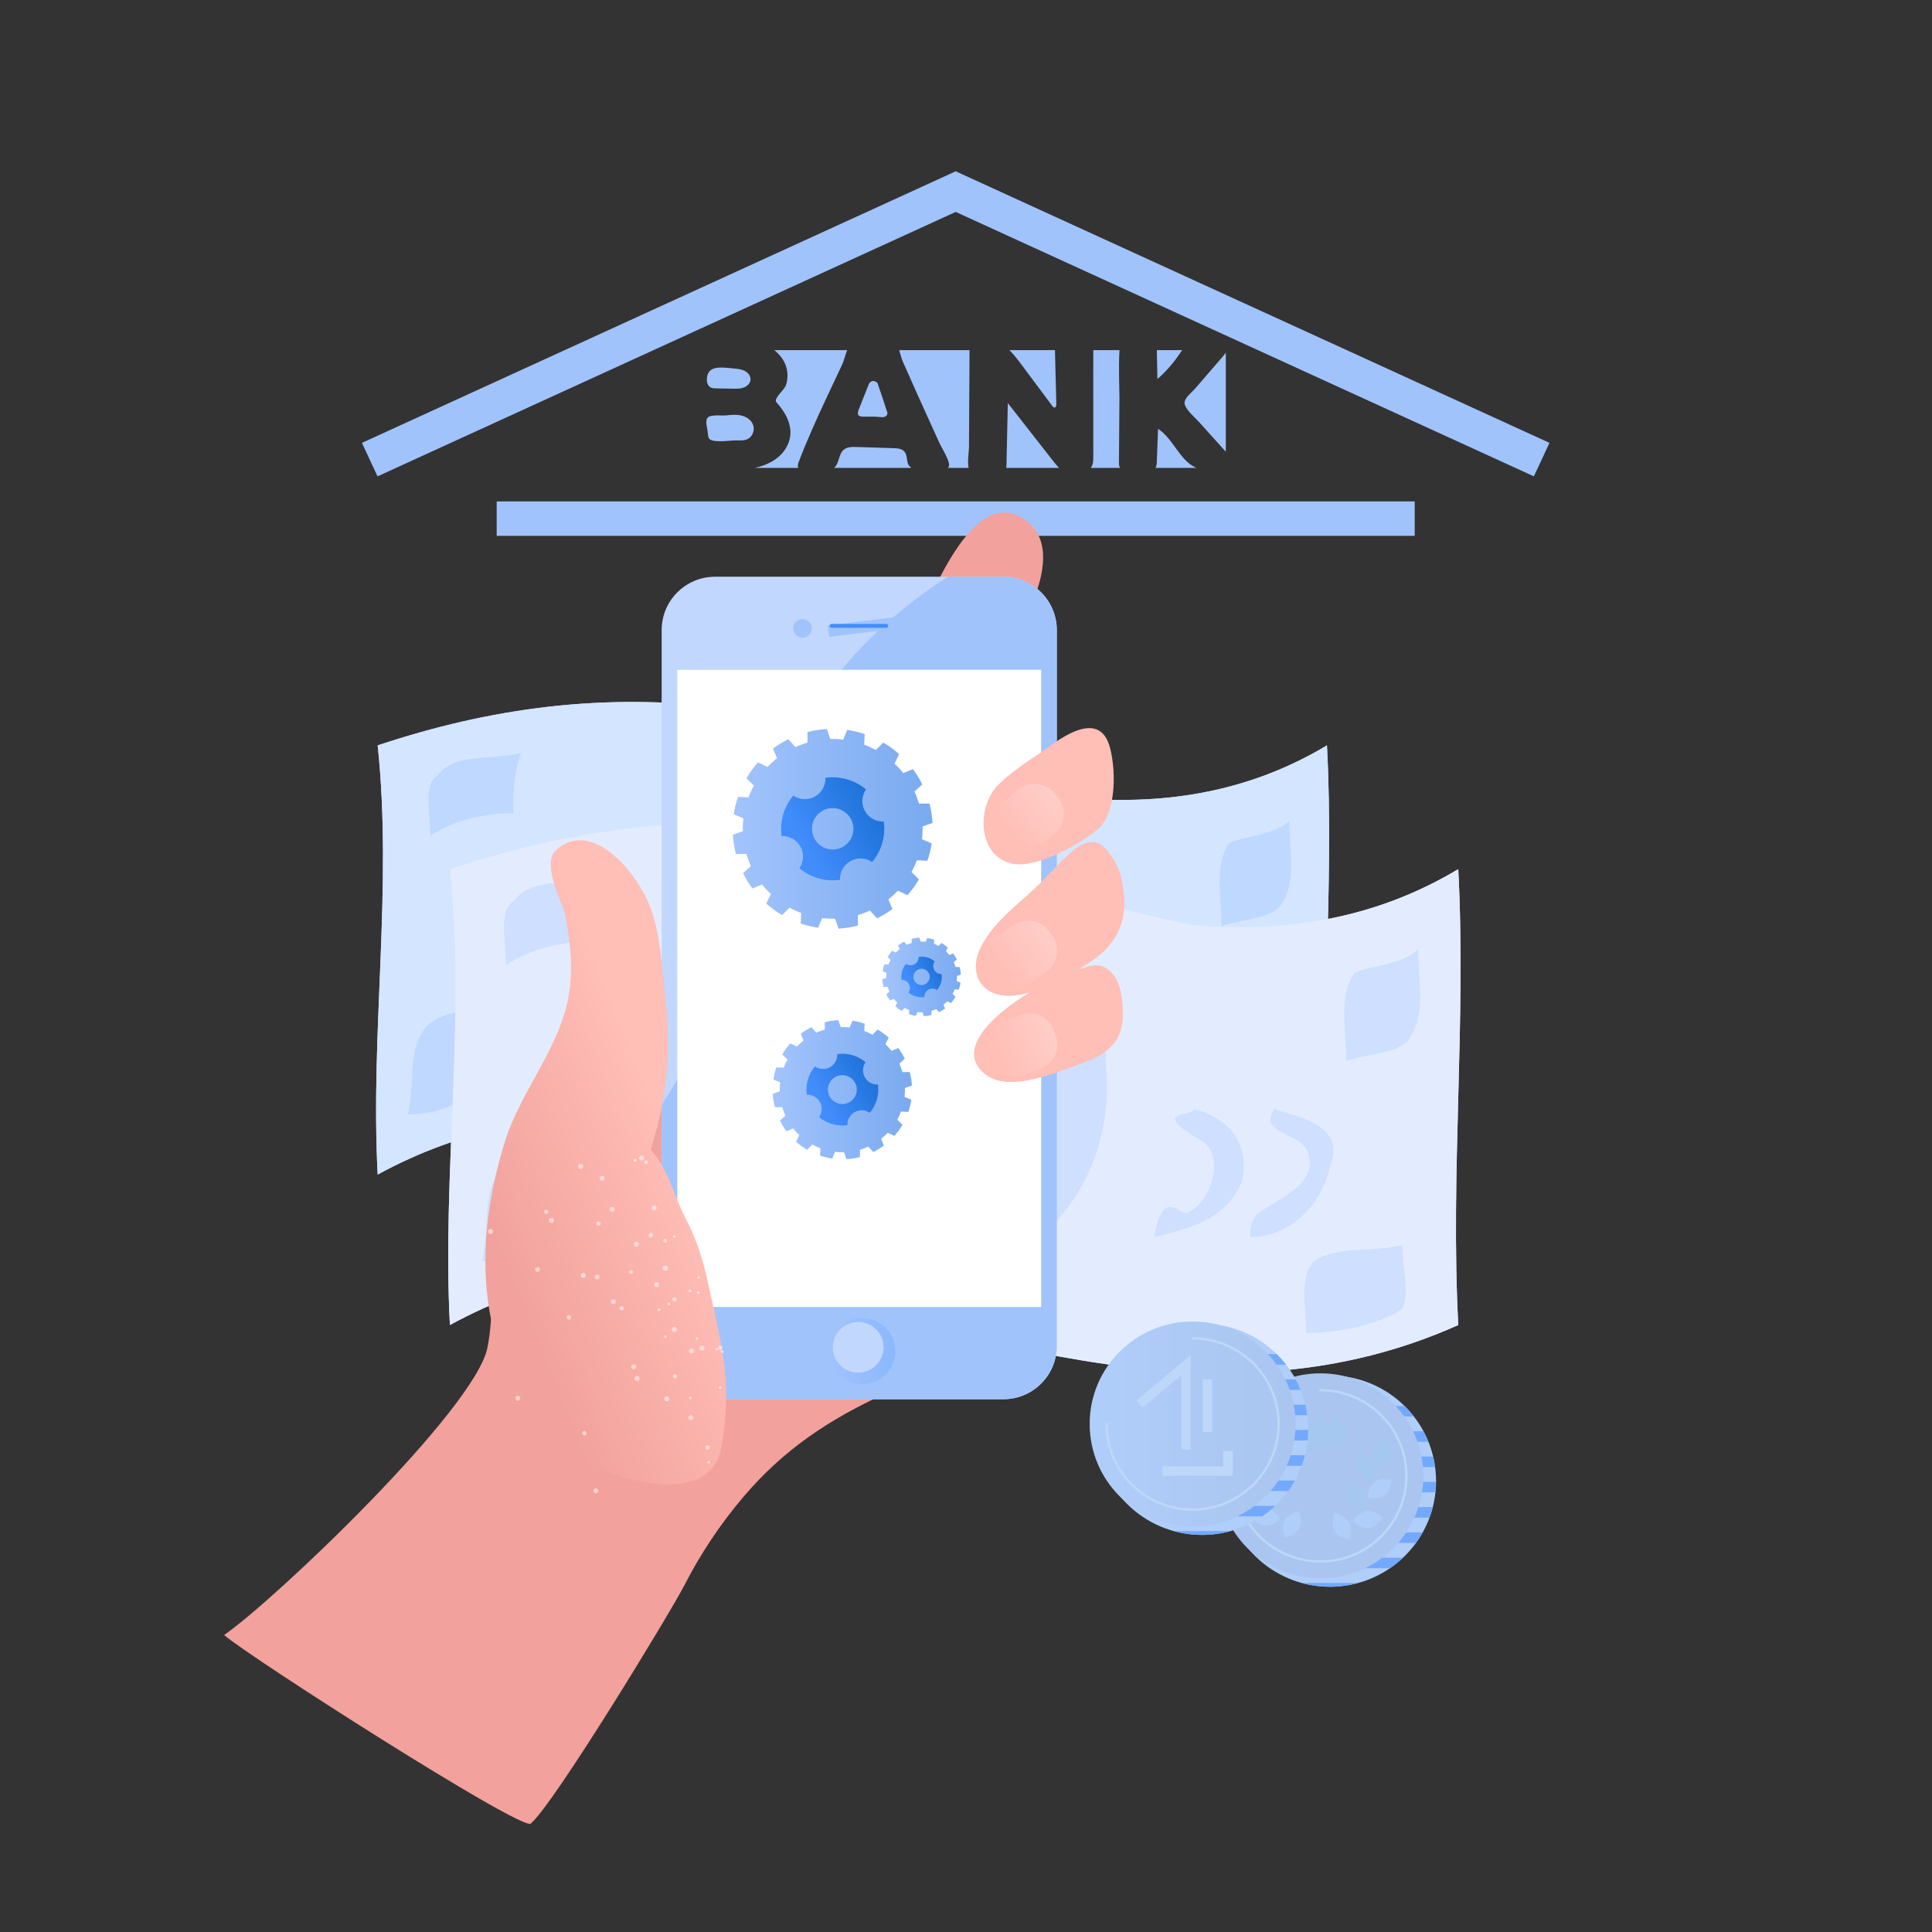 <?xml version="1.0" encoding="UTF-8"?><svg version="1.1" xmlns="http://www.w3.org/2000/svg" xmlns:xlink="http://www.w3.org/1999/xlink" viewBox="0 0 1500 1500" width="1500" height="1500" x="0px" y="0px">
              
              <rect x="0" y="0" width="1500" height="1500" fill="#333333" stroke="none"/>
              
              <!-- ITEM 0 -->
<g transform="translate(292.0 545.0) scale(5.736 5.743) rotate(0.0 64.5 35.0)">
<g transform="translate(-0.0 -0.0)">

<path fill="#bfd8ff" d="M128.706,63.892c-29.573,13.233-60.166,2.036-90.76-6.108c-13.257-3.054-26.514,0-37.732,6.108  c-1.02-19.341,2.04-38.682,0-58.023c15.297-5.09,30.593-7.126,46.909-5.09s31.613,9.161,47.929,12.215  c12.237,1.018,23.455-1.018,33.652-7.126C129.725,25.211,127.686,44.552,128.706,63.892L128.706,63.892z"/>
<path fill="#d4e5ff" d="M128.706,63.892c-29.573,13.233-60.166,2.036-90.76-6.108c-13.257-3.054-26.514,0-37.732,6.108  c-1.02-19.341,2.04-38.682,0-58.023c15.297-5.09,30.593-7.126,46.909-5.09s31.613,9.161,47.929,12.215  c12.237,1.018,23.455-1.018,33.652-7.126C129.725,25.211,127.686,44.552,128.706,63.892L128.706,63.892z M72.618,14.013  c-12.237-5.09-24.474,5.09-27.534,17.305c-2.04,9.161,0,18.323,8.158,24.431c4.079,2.036,8.158,3.054,12.237,2.036  c12.237-3.054,19.376-14.251,18.356-26.466C83.836,24.193,80.776,16.049,72.618,14.013L72.618,14.013z M101.172,45.569  c1.02-5.09-2.04-8.144-6.119-9.161c0,1.018-6.119,0,1.02,4.072c3.059,2.036,1.02,8.144-2.04,9.161c-1.02,0-3.059-3.054-4.079,3.054  C94.033,51.677,99.132,50.659,101.172,45.569L101.172,45.569z M112.389,43.534c2.04-5.09-4.079-6.108-7.138-7.126  c-2.04,3.054,3.059,3.054,4.079,5.09c2.04,4.072-3.059,6.108-6.119,8.144c-1.02,1.018-1.02,2.036-1.02,3.054  C107.29,52.695,111.37,48.623,112.389,43.534L112.389,43.534z M27.748,27.247c1.02-4.072-2.04-9.161-7.138-7.126v2.036  c1.02,1.018,3.059,1.018,4.079,2.036c2.04,4.072-3.059,7.126-6.119,9.161c-1.02,1.018-1.02,2.036-1.02,3.054  C21.63,35.39,26.729,32.336,27.748,27.247L27.748,27.247z M38.966,27.247c3.059-4.072-3.059-9.161-6.119-7.126  c-2.04,1.018,2.04,2.036,3.059,4.072c1.02,3.054-1.02,6.108-3.059,7.126s-3.059,0-4.079,4.072  C32.847,34.372,37.946,33.354,38.966,27.247L38.966,27.247z M123.607,16.049c-2.04,2.036-6.119,2.036-8.158,3.054  c-2.04,3.054-1.02,7.126-1.02,11.197c3.059-1.018,7.138-1.018,8.158-3.054C124.627,24.193,123.607,20.121,123.607,16.049  L123.607,16.049z M121.567,53.713c-4.079,1.018-8.158,0-11.217,2.036c-2.04,2.036-1.02,6.108-1.02,9.161  c4.079,0,9.178-1.018,12.237-3.054C122.587,59.821,121.567,56.767,121.567,53.713L121.567,53.713z M19.59,6.888  c-4.079,1.018-9.178,0-11.217,3.054c-2.04,1.018-1.02,5.09-1.02,8.144c3.059-2.036,7.138-3.054,11.217-3.054  C18.57,11.977,18.57,9.942,19.59,6.888L19.59,6.888z M14.491,41.498c-3.059,0-7.138,1.018-8.158,3.054  c-2.04,3.054-1.02,7.126-2.04,11.197c3.059,0,7.138-1.018,8.158-3.054C14.491,49.641,13.472,45.569,14.491,41.498L14.491,41.498z   M75.678,40.48c2.04-3.054,2.04-7.126,1.02-10.179c-2.04-4.072-5.099-7.126-10.198-8.144s-9.178,2.036-12.237,5.09  c-5.099,7.126-2.04,19.341,8.158,20.359C67.519,47.605,73.638,46.587,75.678,40.48L75.678,40.48z M73.638,39.462  c-4.079,6.108-11.217,7.126-16.316,3.054c-2.04-2.036-3.059-6.108-2.04-9.161c1.02-5.09,4.079-9.161,10.198-8.144  C72.618,26.229,74.658,33.354,73.638,39.462L73.638,39.462z"/>

</g>
</g>

<!-- ITEM 1 -->
<g transform="translate(281.0 133.0) scale(5.779 5.727) rotate(0.0 79.772 24.709)">
<g transform="translate(-0.0 -0.0)">

<path fill="#A1C3FC" d="M46.341,28.339c0-0.015-0.001-0.031-0.001-0.046c-0.021-2.154,2.123-1.69,3.771-1.546  c0.482,0.042,0.976,0.111,1.394,0.354c0.418,0.243,0.744,0.701,0.697,1.182c-0.047,0.481-0.453,0.865-0.906,1.034  c-0.453,0.168-0.949,0.162-1.432,0.154c-0.766-0.013-1.531-0.026-2.297-0.038c-0.226-0.004-0.459-0.009-0.664-0.104  C46.541,29.16,46.35,28.739,46.341,28.339z M51.025,33.122c-0.672-0.173-1.38-0.113-2.07-0.034c-0.604,0.07-2.131-0.169-2.531,0.341  c-0.324,0.414-0.033,1.379,0.021,1.851c0.086,0.747,0.051,1.131,0.816,1.252c0.896,0.142,1.803,0.009,2.7-0.042  c0.708-0.04,1.473,0.131,2.067-0.322c0.043-0.033,0.086-0.069,0.127-0.109c0.431-0.417,0.595-1.089,0.403-1.657  C52.336,33.744,51.697,33.295,51.025,33.122z M64.739,37.734c-0.348,0.289-0.508,0.742-0.64,1.175  c-0.132,0.433-0.263,0.888-0.578,1.214c-0.029,0.03-0.072,0.058-0.119,0.086h10.417c-0.161-0.113-0.299-0.256-0.397-0.443  c-0.281-0.537-0.132-1.251-0.506-1.728c-0.341-0.435-0.969-0.489-1.522-0.506c-1.651-0.053-3.302-0.106-4.953-0.159  C65.848,37.354,65.196,37.354,64.739,37.734z M67.315,33.263h1.55l1.156,0.074l0.32-0.098l0.197-0.197l0.074-0.246l-0.099-0.32  l-0.541-1.673l-0.123-0.369l-0.492-1.451l-0.123-0.32l-0.246-0.172l-0.32-0.074l-0.271,0.074l-0.246,0.246l-0.664,1.673  l-0.148,0.369l-0.64,1.648l-0.074,0.369l0.074,0.295l0.271,0.123L67.315,33.263z M52.783,40.209h5.893  c-0.053-0.047-0.094-0.099-0.119-0.155l0.025-0.32l0.049-0.197C59.77,36.5,61.1,33.541,62.464,30.6  c0.684-1.474,1.377-2.942,2.061-4.416c0.232-0.5,0.402-1.262,0.665-1.942h-9.784c0.548,0.446,1.013,0.981,1.334,1.614  c0.486,0.957,0.571,2.134,0.22,3.149c-0.217,0.626-1.543,1.672-1.33,2.241c0.994,1.103,1.795,2.396,1.923,3.768  c0.079,0.849-0.099,1.727-0.649,2.61C56.016,39.051,54.457,39.838,52.783,40.209z M93.679,40.209  c-0.261-0.235-0.488-0.514-0.704-0.794c-2.067-2.665-4.134-5.331-6.201-7.996c-0.059,2.788-0.119,5.576-0.178,8.365  c-0.003,0.141-0.012,0.289-0.047,0.425H93.679z M86.985,24.242c0.617,0.612,1.145,1.32,1.664,2.022c1.368,1.85,2.736,3.7,4.104,5.55  c0.078,0.106,0.181,0.223,0.312,0.208c0.185-0.021,0.23-0.268,0.225-0.454c-0.059-2.349-0.118-4.698-0.177-7.046  c-0.002-0.091,0-0.186,0.001-0.28H86.985z M78.708,40.209h2.802c-0.189-0.718,0.043-2.328,0.045-2.739  c0.008-1.454,0.016-2.908,0.025-4.363c0.016-2.908,0.033-5.817,0.049-8.725c0-0.046,0.005-0.092,0.006-0.139h-9.463  c0.177,0.542,0.305,1.12,0.507,1.579c0.654,1.484,1.308,2.968,1.962,4.451c0.969,2.198,1.981,4.376,2.951,6.573  c0.245,0.555,1.218,2.088,1.289,2.884c0.009,0.101,0.003,0.191-0.021,0.265C78.832,40.079,78.774,40.146,78.708,40.209z   M112.122,40.209c-2.247-0.947-3.083-3.925-5.165-5.3c-0.056,1.523-0.112,3.046-0.168,4.569c-0.009,0.256-0.038,0.532-0.185,0.731  H112.122z M113.804,27.275c-0.638,0.746-1.277,1.492-1.915,2.238c-0.435,0.508-1.54,1.312-1.349,2.058  c0.213,0.836,1.376,1.804,1.937,2.432c1.194,1.337,2.389,2.674,3.583,4.012V24.584c-0.153,0.209-0.275,0.378-0.34,0.453  C115.081,25.783,114.443,26.529,113.804,27.275z M101.863,40.209c-0.147-0.19-0.161-0.458-0.16-0.704  c0.023-2.95,0.045-5.901,0.068-8.851c0.005-0.684-0.144-4.292,0.009-6.412h-3.525c0,0.83,0.001,1.66,0.001,2.49  c0.001,3.993,0.002,7.986,0.004,11.979c0,0.523-0.016,1.092-0.345,1.497H101.863z M109.66,25.021  c0.177-0.257,0.357-0.521,0.543-0.779h-3.408c0.026,1.306,0.053,2.612,0.079,3.919C107.927,27.234,108.865,26.177,109.66,25.021z"/>
<rect x="18.105" y="44.753" fill="#A1C3FC" width="123.333" height="4.667"/>
<g>
	<polygon fill="#A1C3FC" points="157.449,41.355 79.772,5.506 2.095,41.355 0,36.816 79.772,0 159.544,36.816  "/>
</g>

</g>
</g>

<!-- ITEM 2 -->
<g transform="translate(348.0 639.0) scale(6.093 6.1) rotate(0.0 64.5 35.0)">
<g transform="translate(-0.0 -0.0)">

<path fill="#cedfff" d="M128.706,63.892c-29.573,13.233-60.166,2.036-90.76-6.108c-13.257-3.054-26.514,0-37.732,6.108  c-1.02-19.341,2.04-38.682,0-58.023c15.297-5.09,30.593-7.126,46.909-5.09s31.613,9.161,47.929,12.215  c12.237,1.018,23.455-1.018,33.652-7.126C129.725,25.211,127.686,44.552,128.706,63.892L128.706,63.892z"/>
<path fill="#e3ecff" d="M128.706,63.892c-29.573,13.233-60.166,2.036-90.76-6.108c-13.257-3.054-26.514,0-37.732,6.108  c-1.02-19.341,2.04-38.682,0-58.023c15.297-5.09,30.593-7.126,46.909-5.09s31.613,9.161,47.929,12.215  c12.237,1.018,23.455-1.018,33.652-7.126C129.725,25.211,127.686,44.552,128.706,63.892L128.706,63.892z M72.618,14.013  c-12.237-5.09-24.474,5.09-27.534,17.305c-2.04,9.161,0,18.323,8.158,24.431c4.079,2.036,8.158,3.054,12.237,2.036  c12.237-3.054,19.376-14.251,18.356-26.466C83.836,24.193,80.776,16.049,72.618,14.013L72.618,14.013z M101.172,45.569  c1.02-5.09-2.04-8.144-6.119-9.161c0,1.018-6.119,0,1.02,4.072c3.059,2.036,1.02,8.144-2.04,9.161c-1.02,0-3.059-3.054-4.079,3.054  C94.033,51.677,99.132,50.659,101.172,45.569L101.172,45.569z M112.389,43.534c2.04-5.09-4.079-6.108-7.138-7.126  c-2.04,3.054,3.059,3.054,4.079,5.09c2.04,4.072-3.059,6.108-6.119,8.144c-1.02,1.018-1.02,2.036-1.02,3.054  C107.29,52.695,111.37,48.623,112.389,43.534L112.389,43.534z M27.748,27.247c1.02-4.072-2.04-9.161-7.138-7.126v2.036  c1.02,1.018,3.059,1.018,4.079,2.036c2.04,4.072-3.059,7.126-6.119,9.161c-1.02,1.018-1.02,2.036-1.02,3.054  C21.63,35.39,26.729,32.336,27.748,27.247L27.748,27.247z M38.966,27.247c3.059-4.072-3.059-9.161-6.119-7.126  c-2.04,1.018,2.04,2.036,3.059,4.072c1.02,3.054-1.02,6.108-3.059,7.126s-3.059,0-4.079,4.072  C32.847,34.372,37.946,33.354,38.966,27.247L38.966,27.247z M123.607,16.049c-2.04,2.036-6.119,2.036-8.158,3.054  c-2.04,3.054-1.02,7.126-1.02,11.197c3.059-1.018,7.138-1.018,8.158-3.054C124.627,24.193,123.607,20.121,123.607,16.049  L123.607,16.049z M121.567,53.713c-4.079,1.018-8.158,0-11.217,2.036c-2.04,2.036-1.02,6.108-1.02,9.161  c4.079,0,9.178-1.018,12.237-3.054C122.587,59.821,121.567,56.767,121.567,53.713L121.567,53.713z M19.59,6.888  c-4.079,1.018-9.178,0-11.217,3.054c-2.04,1.018-1.02,5.09-1.02,8.144c3.059-2.036,7.138-3.054,11.217-3.054  C18.57,11.977,18.57,9.942,19.59,6.888L19.59,6.888z M14.491,41.498c-3.059,0-7.138,1.018-8.158,3.054  c-2.04,3.054-1.02,7.126-2.04,11.197c3.059,0,7.138-1.018,8.158-3.054C14.491,49.641,13.472,45.569,14.491,41.498L14.491,41.498z   M75.678,40.48c2.04-3.054,2.04-7.126,1.02-10.179c-2.04-4.072-5.099-7.126-10.198-8.144s-9.178,2.036-12.237,5.09  c-5.099,7.126-2.04,19.341,8.158,20.359C67.519,47.605,73.638,46.587,75.678,40.48L75.678,40.48z M73.638,39.462  c-4.079,6.108-11.217,7.126-16.316,3.054c-2.04-2.036-3.059-6.108-2.04-9.161c1.02-5.09,4.079-9.161,10.198-8.144  C72.618,26.229,74.658,33.354,73.638,39.462L73.638,39.462z"/>

</g>
</g>

<!-- ITEM 3 -->
<g transform="translate(174.0 398.0) scale(3.607 3.6) rotate(0.0 96.886 141.39)">
<g transform="translate(-0.0 -0.0)">

<path fill="#F2A19C" d="M93.333,117.728c5.407-3.241,6.847-13.045,9.917-18.073c3.268-5.351,6.218-11.462,10.4-16.244  c9.871-11.288,24.161,6.996,31.683,12.91c11.378,8.947,5.014,16.92,16,26.406c4.48,3.868,11.932,15.579,12,22  c0.07,6.564-8.489,22.544-12.667,27.333c-9.096,10.427-5.685,12.077-18.333,17.916c-12.167,5.617-21.93,12.091-30.642,22.394  c-4.907,5.803-9.147,12.171-12.603,18.941C96.2,236.971,70.988,278.547,66,282.728c-1.957,1.641-60.676-35.991-66-40.667  c10.578-7.268,53.991-48.588,56.684-61.983c1.448-7.204,0.32-14.41,3.649-21.276c3.696-7.622,8.497-15.045,13-22.24  c5.051-8.07,13.528-14.553,21.466-19.713C94.311,117.142,93.822,117.435,93.333,117.728z"/>
<path fill="#F2A19C" d="M86.667,138.395c-0.171,0.274-0.407,0.466-0.708,0.574c-0.344-7.969,6.553-18.097,9.642-25.323  c3.282-7.677,6.647-15.231,10.407-22.666c3.546-7.011,8.801-13.312,13.316-19.585c10.033-13.938,21.155-28.434,28.593-43.926  c3.404-7.09,13.112-35.207,25.1-25.425c5.063,4.131,3.246,11.688,1.232,16.684c-2.203,5.466-3.91,11.304-6.99,16.316  c-6.75,10.983-14.414,21.408-19.009,33.676c-2.153,5.748-2.681,11.917-5.492,17.341c-3.31,6.387-6.218,12.723-8.685,19.407  c-2.99,8.101-6.336,16.057-9.332,24.177c-1.947,5.276-4.146,15.002-8.742,18.341c-5.375,3.905-11.842,1.688-17.332,0.158  c-4.518-1.259-12.935-5.611-13.234-10.824C85.752,137.545,86.385,138.125,86.667,138.395z"/>
<g>
	<path fill="#C1D7FD" d="M167.727,191.21h-62.038c-6.356,0-11.509-5.153-11.509-11.509V25.335c0-6.356,5.153-11.509,11.509-11.509   h62.038c6.356,0,11.509,5.153,11.509,11.509v154.366C179.236,186.057,174.084,191.21,167.727,191.21z"/>
	<circle fill="#A1C3FC" cx="124.488" cy="24.964" r="2.014"/>
	<path fill="#A1C3FC" d="M167.727,13.825h-11.909c-0.611,0.38-1.211,0.77-1.799,1.164c-15.603,10.446-29.023,25.236-34.245,43.273   c-2.105,7.27-2.834,14.861-4.434,22.259c-3.664,16.939-11.827,32.574-21.16,47.185v51.995c0,6.356,5.153,11.509,11.509,11.509   h62.038c6.356,0,11.509-5.153,11.509-11.509V25.335C179.236,18.978,174.084,13.825,167.727,13.825z"/>
	<linearGradient id="SVGID_1_-i3" gradientUnits="userSpaceOnUse" x1="130.182" y1="180.85" x2="144.477" y2="180.85">
		<stop offset="0" style="stop-color:#A1C3FC"/>
		<stop offset="1" style="stop-color:#8AB8FD"/>
	</linearGradient>
	<circle fill="url(#SVGID_1_-i3)" cx="137.329" cy="180.849" r="7.148"/>
	
		<rect x="130.055" y="23.468" transform="matrix(0.992 -0.124 0.124 0.992 -2.003 17.183)" fill="#A1C3FC" width="14.438" height="2.483"/>
	<rect x="97.549" y="33.906" fill="#FFFFFF" width="78.319" height="137.4"/>
	<circle fill="#C1D7FD" cx="136.487" cy="180.007" r="5.463"/>
	<g>
		<path fill="#428DFC" d="M142.533,24.845h-11.773c-0.233,0-0.421-0.189-0.421-0.421c0-0.233,0.188-0.421,0.421-0.421h11.773    c0.233,0,0.421,0.189,0.421,0.421C142.954,24.656,142.766,24.845,142.533,24.845z"/>
	</g>
	<path fill="none" d="M138.154,79.528"/>
</g>
<linearGradient id="SVGID_2_-i3" gradientUnits="userSpaceOnUse" x1="96.375" y1="136.344" x2="55.607" y2="152.952">
	<stop offset="0" style="stop-color:#FFBEB6"/>
	<stop offset="1" style="stop-color:#F2A19C"/>
</linearGradient>
<path fill="url(#SVGID_2_-i3)" d="M71.083,73.145c-2.5,3.25,1.902,11.58,2.176,12.899c1.135,5.456,1.873,11.365,1.091,17.017  c-1.663,12.022-10.357,21.184-13.934,32.674c-7.482,24.036-6.329,50.938,15.166,67.409c7.02,5.379,28.573,11.777,31.343-1.083  c1.1-5.109,1.404-11.578,0.907-16.667c-0.627-6.43-2.453-13.541-3.76-19.667c-0.944-4.424-2.494-9.277-4.648-13.351  c-2.718-5.138-3.83-10.927-7.591-14.983c4.25-13.75,4.244-22.946,2.907-34.99c-0.694-6.25-0.986-13.17-3.741-19.008  c-2.387-5.06-7.611-11.809-13.333-12.651C73.583,70.145,71.083,73.145,71.083,73.145z"/>
<path fill="#FFBEB6" d="M175.958,51.611c-4.761,3.142-8.864,6.169-10.365,8.34c-3.662,5.298-2.774,14.319,4.073,15.764  c5.029,1.061,14.166-3.966,18.292-7.332c3.875-3.162,4.181-11.964,2.75-17.597C188.333,41.438,178.458,49.961,175.958,51.611z"/>
<path fill="#FFBEB6" d="M189.667,72.395c-2.208-2.375-5.02-1.467-8.083,1.5c-2.336,2.262-3.629,3.701-5.924,6.009  c-4.362,4.387-9.712,7.894-12.66,13.565c-3.254,6.26,0.392,11.64,7.668,10.61c5.629-0.797,10.971-4.009,15.649-7.101  c4.014-2.652,6.784-6.013,7.351-10.917c0.321-2.782-0.119-5.677-0.833-8.291C192.444,76.346,191.011,73.841,189.667,72.395z"/>
<path fill="#FFBEB6" d="M184.966,98.235c-6.693,1.241-31.246,14.892-21.135,22.891c4.371,3.458,12.261,0.704,16.979-0.964  c7.831-2.768,13.371-4.375,12.58-13.938c-0.268-3.242-0.879-6.92-4.548-8.48C188.387,97.55,186.597,97.553,184.966,98.235z"/>
<linearGradient id="SVGID_3_-i3" gradientUnits="userSpaceOnUse" x1="185.766" y1="122.745" x2="166.099" y2="122.745" gradientTransform="matrix(0.63 -0.5 0.622 0.783 -12.467 56.531)">
	<stop offset="0" style="stop-color:#FFD0CA"/>
	<stop offset="1" style="stop-color:#FFBEB6"/>
</linearGradient>
<path fill="url(#SVGID_3_-i3)" d="M178.681,69.319l-4.349,3.455c-2.383,1.893-5.881,1.492-7.774-0.891l-0.789-0.993  c-1.893-2.383-1.492-5.881,0.891-7.774l4.349-3.455c2.383-1.893,5.881-1.492,7.774,0.891l0.789,0.993  C181.464,63.928,181.063,67.426,178.681,69.319z"/>
<linearGradient id="SVGID_4_-i3" gradientUnits="userSpaceOnUse" x1="164.491" y1="141.581" x2="144.825" y2="141.581" gradientTransform="matrix(0.662 -0.456 0.568 0.823 -9.531 48.135)">
	<stop offset="0" style="stop-color:#FFD0CA"/>
	<stop offset="1" style="stop-color:#FFBEB6"/>
</linearGradient>
<path fill="url(#SVGID_4_-i3)" d="M176.911,99.078l-4.574,3.152c-2.506,1.727-5.968,1.09-7.695-1.416l-0.719-1.044  c-1.727-2.506-1.09-5.968,1.416-7.695l4.574-3.152c2.506-1.727,5.968-1.09,7.695,1.416l0.72,1.044  C180.054,93.888,179.417,97.351,176.911,99.078z"/>
<linearGradient id="SVGID_5_-i3" gradientUnits="userSpaceOnUse" x1="159.095" y1="144.627" x2="139.429" y2="144.627" gradientTransform="matrix(0.755 -0.277 0.344 0.939 10.926 19.699)">
	<stop offset="0" style="stop-color:#FFD0CA"/>
	<stop offset="1" style="stop-color:#FFBEB6"/>
</linearGradient>
<path fill="url(#SVGID_5_-i3)" d="M175.713,119.937l-5.216,1.91c-2.857,1.046-6.051-0.435-7.098-3.293l-0.436-1.191  c-1.046-2.857,0.435-6.051,3.293-7.098l5.216-1.91c2.857-1.046,6.051,0.435,7.098,3.293l0.436,1.191  C180.052,115.697,178.571,118.891,175.713,119.937z"/>
<path id="texure_5_-i3" opacity="0.51" fill="#FFFFFF" enable-background="new    " d="M94.696,177.712  c-0.011,0.153,0.106,0.285,0.259,0.296c0.152,0.01,0.286-0.106,0.297-0.258c0.011-0.153-0.106-0.285-0.259-0.296l0,0  C94.839,177.445,94.708,177.559,94.696,177.712L94.696,177.712z M101.492,178.113c-0.005,0.158,0.112,0.293,0.268,0.313  c0.155,0.002,0.283-0.12,0.288-0.274c0.019-0.143-0.082-0.276-0.227-0.295c-0.01-0.002-0.02-0.002-0.033-0.002  C101.635,177.845,101.503,177.961,101.492,178.113L101.492,178.113L101.492,178.113z M104.153,204.584  c-0.12,0.102-0.133,0.283-0.03,0.401l0,0c0.091,0.112,0.255,0.129,0.365,0.038c0.01-0.006,0.019-0.015,0.027-0.026  c0.117-0.097,0.134-0.267,0.04-0.385C104.452,204.494,104.272,204.481,104.153,204.584L104.153,204.584L104.153,204.584z   M101.883,164.845c-0.066,0.134-0.012,0.298,0.122,0.366c0.135,0.066,0.298,0.012,0.366-0.123c0.069-0.134,0.012-0.298-0.122-0.366  c-0.124-0.071-0.283-0.027-0.354,0.098C101.89,164.829,101.886,164.836,101.883,164.845z M100.241,190.668  c-0.144,0.062-0.218,0.22-0.176,0.369c0.053,0.151,0.219,0.228,0.37,0.176c0.151-0.053,0.23-0.218,0.176-0.369  C100.549,190.7,100.389,190.625,100.241,190.668z M106.679,188.444c-0.144,0.054-0.214,0.216-0.16,0.36l0,0  c0.038,0.143,0.185,0.229,0.329,0.191c0.007-0.003,0.015-0.004,0.023-0.007c0.147-0.057,0.224-0.218,0.176-0.369  C106.987,188.477,106.828,188.401,106.679,188.444z M80.891,143.279c-0.147,0.25-0.064,0.575,0.188,0.723  c0.004,0.004,0.011,0.005,0.016,0.009c0.249,0.144,0.57,0.058,0.714-0.191c0.001-0.001,0-0.002,0.001-0.004  c0.147-0.25,0.064-0.575-0.188-0.723c-0.004-0.004-0.011-0.005-0.016-0.009c-0.249-0.144-0.57-0.058-0.714,0.191  C80.89,143.276,80.89,143.276,80.891,143.279L80.891,143.279z M92.09,149.673c-0.147,0.257-0.061,0.584,0.196,0.735  c0.258,0.15,0.585,0.061,0.736-0.197c0.001-0.004,0.004-0.004,0.005-0.009c0.144-0.249,0.058-0.569-0.19-0.712  c-0.001-0.001-0.002,0-0.004-0.001C92.573,149.343,92.247,149.425,92.09,149.673L92.09,149.673z M63.094,190.475  c-0.283,0.083-0.447,0.376-0.37,0.66c0.066,0.277,0.341,0.448,0.616,0.385c0.01-0.003,0.019-0.003,0.028-0.007  c0.283-0.083,0.447-0.376,0.37-0.661C63.663,190.571,63.376,190.402,63.094,190.475L63.094,190.475L63.094,190.475z M88.02,183.7  c-0.282,0.075-0.448,0.36-0.374,0.642c0.001,0.005,0.003,0.012,0.006,0.017c0.066,0.277,0.341,0.448,0.616,0.385  c0.01-0.003,0.019-0.003,0.028-0.007c0.284-0.089,0.452-0.379,0.388-0.669C88.597,183.787,88.304,183.622,88.02,183.7L88.02,183.7z   M100.471,180.309c-0.284,0.079-0.451,0.376-0.37,0.66c0.079,0.285,0.376,0.449,0.66,0.369c0.283-0.073,0.452-0.361,0.379-0.643l0,0  c-0.072-0.286-0.361-0.462-0.649-0.391C100.484,180.304,100.477,180.307,100.471,180.309L100.471,180.309z M66.942,163.182  c-0.029,0.291,0.185,0.549,0.477,0.577c0.292,0.029,0.55-0.185,0.578-0.477c0.028-0.286-0.178-0.54-0.463-0.574  C67.242,162.68,66.978,162.89,66.942,163.182L66.942,163.182z M79.754,164.812c-0.029,0.291,0.185,0.549,0.477,0.577  c0.292,0.028,0.55-0.185,0.578-0.477c0.028-0.286-0.178-0.54-0.463-0.574C80.054,164.309,79.791,164.519,79.754,164.812  L79.754,164.812z M92.552,166.45c-0.029,0.298,0.19,0.562,0.488,0.591c0.287,0.028,0.547-0.173,0.591-0.458  c0.046-0.296-0.158-0.571-0.455-0.618c-0.296-0.046-0.573,0.159-0.619,0.454C92.553,166.432,92.552,166.44,92.552,166.45z   M79.687,210.543c-0.229,0.185-0.27,0.519-0.086,0.753c0.173,0.23,0.502,0.272,0.731,0.099c0.001-0.001,0.003-0.002,0.004-0.003  c0.234-0.158,0.294-0.476,0.137-0.71c-0.008-0.011-0.015-0.021-0.024-0.034C80.261,210.421,79.93,210.377,79.687,210.543z   M100.134,194.772c-0.227,0.167-0.279,0.486-0.112,0.714c0.004,0.006,0.009,0.014,0.016,0.019c0.17,0.238,0.502,0.29,0.74,0.12  c0.008-0.005,0.015-0.01,0.022-0.015c0.233-0.184,0.273-0.519,0.091-0.752c-0.184-0.233-0.521-0.272-0.752-0.09  C100.137,194.769,100.135,194.771,100.134,194.772z M68.886,150.685c-0.057,0.255,0.102,0.508,0.355,0.569  c0.254,0.059,0.509-0.1,0.57-0.355c0.06-0.256-0.1-0.509-0.355-0.569l0,0C69.201,150.273,68.948,150.431,68.886,150.685  L68.886,150.685z M80.126,153.224c-0.057,0.255,0.102,0.508,0.355,0.569c0.253,0.067,0.514-0.084,0.581-0.337  c0.067-0.253-0.083-0.513-0.337-0.58c-0.009-0.003-0.02-0.004-0.029-0.007c-0.248-0.063-0.501,0.088-0.566,0.336  C80.129,153.21,80.129,153.218,80.126,153.224L80.126,153.224z M91.571,155.489c-0.105,0.055-0.18,0.157-0.202,0.276  c-0.057,0.255,0.102,0.508,0.355,0.569c0.262,0.061,0.522-0.097,0.587-0.359c0-0.002,0-0.002,0.001-0.005  c0.036-0.154-0.006-0.318-0.115-0.435l-0.009-0.017c-0.058-0.068-0.141-0.11-0.232-0.116  C91.819,155.362,91.673,155.396,91.571,155.489L91.571,155.489z M77.293,198.122c-0.221,0.152-0.285,0.446-0.148,0.675  c0.135,0.216,0.417,0.281,0.634,0.148c0.006-0.004,0.011-0.008,0.018-0.012c0.225-0.135,0.297-0.427,0.161-0.649  c-0.002-0.003-0.003-0.004-0.005-0.008C77.807,198.061,77.519,197.993,77.293,198.122z M96.805,185.847  c-0.225,0.135-0.297,0.427-0.163,0.652c0.002,0.003,0.004,0.005,0.005,0.008c0.123,0.214,0.399,0.286,0.612,0.163  c0.013-0.007,0.026-0.015,0.038-0.025c0.225-0.135,0.297-0.427,0.163-0.652c-0.002-0.003-0.004-0.005-0.005-0.008  C97.308,185.774,97.023,185.713,96.805,185.847L96.805,185.847z M106.538,179.71c-0.22,0.149-0.279,0.447-0.13,0.666  c0.143,0.214,0.431,0.275,0.651,0.138c0.215-0.145,0.284-0.431,0.157-0.658C107.065,179.636,106.768,179.572,106.538,179.71  L106.538,179.71z M74.125,173.091c-0.257,0.053-0.425,0.301-0.379,0.558c0.044,0.256,0.285,0.429,0.541,0.385  c0.258-0.049,0.436-0.289,0.405-0.549C74.641,173.224,74.39,173.046,74.125,173.091z M85.495,171.151  c-0.25,0.033-0.427,0.264-0.393,0.513c0.001,0.008,0.004,0.019,0.004,0.027c0.044,0.256,0.285,0.429,0.541,0.385  c0.258-0.049,0.436-0.289,0.405-0.549C86.001,171.273,85.752,171.105,85.495,171.151z M96.855,169.196  c-0.257,0.045-0.426,0.289-0.382,0.544c0.045,0.252,0.283,0.424,0.537,0.383c0.256-0.041,0.433-0.281,0.394-0.539  c-0.041-0.258-0.28-0.432-0.539-0.393C96.862,169.194,96.86,169.195,96.855,169.196z M103.688,201.328  c-0.151,0.216-0.104,0.514,0.109,0.672c0.222,0.146,0.521,0.089,0.67-0.134c0.14-0.212,0.094-0.495-0.105-0.649  c-0.205-0.156-0.501-0.118-0.658,0.085C103.698,201.314,103.692,201.322,103.688,201.328z M95.611,170.41  c-0.144,0.054-0.214,0.216-0.16,0.36c0.054,0.143,0.217,0.214,0.36,0.16c0.143-0.054,0.214-0.216,0.16-0.36l0,0  C95.917,170.425,95.755,170.355,95.611,170.41L95.611,170.41L95.611,170.41z M101.946,167.941c-0.143,0.065-0.208,0.231-0.15,0.378  c0.054,0.143,0.217,0.214,0.36,0.16l0,0c0.139-0.047,0.214-0.2,0.166-0.34c-0.003-0.007-0.004-0.012-0.008-0.02  c-0.051-0.148-0.213-0.227-0.362-0.179C101.95,167.94,101.948,167.94,101.946,167.941z M96.592,156.112  c0.007,0.151,0.124,0.273,0.275,0.287c0.15,0.008,0.28-0.11,0.288-0.262c0.001-0.005,0-0.01,0-0.016  c0.01-0.148-0.101-0.275-0.249-0.286c-0.01,0-0.018-0.001-0.026,0C96.724,155.835,96.595,155.958,96.592,156.112L96.592,156.112z   M105.894,180.212c-0.113,0.105-0.118,0.28-0.013,0.391c0.106,0.113,0.28,0.118,0.394,0.012c0.113-0.091,0.13-0.255,0.039-0.365  c-0.006-0.009-0.016-0.019-0.026-0.027c-0.1-0.112-0.275-0.119-0.386-0.019C105.898,180.207,105.897,180.21,105.894,180.212  L105.894,180.212z M88.143,139.631c-0.04,0.164,0.061,0.331,0.226,0.371c0.002,0,0.005,0.002,0.009,0.003  c0.167,0.046,0.339-0.052,0.386-0.217c0.001-0.008,0.003-0.017,0.006-0.025c0.04-0.164-0.061-0.331-0.226-0.371  c-0.002,0-0.005-0.002-0.009-0.003C88.359,139.351,88.187,139.459,88.143,139.631L88.143,139.631z M93.451,171.644  c-0.145,0.079-0.197,0.261-0.119,0.404c0.005,0.011,0.013,0.021,0.021,0.032c0.094,0.147,0.289,0.191,0.436,0.099  c0.144-0.099,0.194-0.289,0.115-0.446C93.806,171.583,93.604,171.543,93.451,171.644C93.454,171.642,93.454,171.642,93.451,171.644  L93.451,171.644z M100.052,167.56c-0.151,0.1-0.192,0.3-0.09,0.452l0.001,0.001c0.094,0.147,0.289,0.191,0.436,0.099  c0.144-0.099,0.194-0.289,0.115-0.446C100.411,167.517,100.212,167.472,100.052,167.56L100.052,167.56z M91.571,155.489  c-0.013,0.044-0.018,0.09-0.015,0.136c0.025,0.171,0.187,0.289,0.359,0.263c0.003-0.001,0.005-0.001,0.011-0.001  c0.17-0.03,0.286-0.183,0.27-0.351l-0.009-0.017c-0.025-0.171-0.187-0.289-0.359-0.263c-0.003,0.001-0.008,0.001-0.011,0.001  C91.692,155.274,91.595,155.367,91.571,155.489L91.571,155.489z M106.967,180.756c-0.104,0.142-0.071,0.341,0.071,0.444  c0.004,0.001,0.006,0.006,0.009,0.005c0.14,0.099,0.335,0.067,0.435-0.073c0.108-0.13,0.092-0.321-0.038-0.431  c-0.006-0.006-0.01-0.008-0.017-0.014C107.281,180.582,107.078,180.611,106.967,180.756L106.967,180.756z M57.25,154.495  c-0.297,0.066-0.49,0.352-0.44,0.654c0.054,0.298,0.337,0.497,0.635,0.446c0.298-0.064,0.494-0.353,0.44-0.654  C57.832,154.642,57.55,154.442,57.25,154.495L57.25,154.495z M70.351,152.118c-0.299,0.053-0.498,0.336-0.447,0.635  c0.051,0.298,0.337,0.497,0.635,0.446c0.299-0.053,0.498-0.336,0.447-0.635C70.934,152.267,70.65,152.068,70.351,152.118  L70.351,152.118z M83.443,149.726c-0.298,0.064-0.494,0.353-0.44,0.653c0.064,0.295,0.355,0.483,0.65,0.419  c0.294-0.062,0.484-0.355,0.421-0.649C84.015,149.863,83.734,149.674,83.443,149.726z M94.816,190.806  c-0.167,0.25-0.109,0.588,0.136,0.765c0.25,0.174,0.592,0.114,0.767-0.136c0.175-0.249,0.114-0.591-0.136-0.765l0,0  C95.333,190.501,94.993,190.56,94.816,190.806L94.816,190.806z M102.397,179.88c-0.169,0.25-0.111,0.59,0.136,0.765  c0.259,0.169,0.602,0.105,0.784-0.146c0.166-0.26,0.089-0.602-0.167-0.767C102.899,179.576,102.569,179.64,102.397,179.88z   M83.491,169.714c-0.258,0.168-0.332,0.511-0.166,0.768c0,0,0,0,0.001,0.001c0.162,0.248,0.496,0.317,0.743,0.154l0,0  c0.257-0.158,0.336-0.494,0.178-0.75c-0.158-0.258-0.494-0.335-0.751-0.177C83.495,169.711,83.492,169.712,83.491,169.714  L83.491,169.714z M94.676,162.512c-0.254,0.156-0.335,0.488-0.179,0.742c0.002,0.003,0.004,0.006,0.006,0.009  c0.159,0.262,0.5,0.347,0.764,0.188c0.262-0.159,0.348-0.499,0.189-0.763c-0.159-0.262-0.5-0.347-0.764-0.188  C94.686,162.505,94.68,162.509,94.676,162.512z M77.03,164.02c-0.262,0.159-0.347,0.499-0.19,0.761  c0.156,0.252,0.485,0.338,0.745,0.197c0.261-0.163,0.351-0.499,0.206-0.77C77.629,163.953,77.295,163.87,77.03,164.02L77.03,164.02z   M88.468,157.311c-0.262,0.159-0.347,0.499-0.19,0.761c0.151,0.26,0.486,0.349,0.745,0.197c0.26-0.151,0.35-0.485,0.199-0.745l0,0  C89.069,157.265,88.736,157.17,88.468,157.311L88.468,157.311z M76.635,140.462c-0.296,0.045-0.498,0.32-0.458,0.614  c0.001,0.001-0.001,0.003,0.001,0.003c0.037,0.301,0.309,0.514,0.61,0.48c0.302-0.047,0.511-0.326,0.474-0.628  C77.211,140.635,76.935,140.428,76.635,140.462L76.635,140.462z M89.783,138.64c-0.3,0.035-0.512,0.31-0.477,0.609  c0.035,0.299,0.309,0.511,0.609,0.476c0.003-0.001,0.008-0.001,0.014-0.003c0.299-0.05,0.508-0.326,0.474-0.628  c-0.043-0.296-0.32-0.498-0.615-0.457C89.786,138.641,89.786,138.641,89.783,138.64L89.783,138.64z M88.436,186.401  c-0.178,0.248-0.126,0.594,0.118,0.775c0.24,0.178,0.581,0.131,0.759-0.11c0.188-0.228,0.155-0.565-0.074-0.752  c-0.006-0.006-0.011-0.011-0.02-0.015c-0.238-0.19-0.584-0.151-0.773,0.088C88.442,186.391,88.44,186.396,88.436,186.401z   M96.439,175.837c-0.178,0.248-0.126,0.594,0.118,0.775c0.24,0.178,0.581,0.131,0.759-0.11c0.188-0.228,0.155-0.565-0.074-0.752  c-0.006-0.006-0.011-0.011-0.02-0.015c-0.238-0.19-0.586-0.15-0.773,0.088C96.447,175.827,96.443,175.832,96.439,175.837z   M87.304,163.457c-0.167,0.156-0.178,0.417-0.022,0.586c0.152,0.163,0.405,0.176,0.574,0.031c0.166-0.14,0.189-0.391,0.051-0.558  c-0.008-0.011-0.019-0.022-0.029-0.031C87.725,163.323,87.47,163.311,87.304,163.457z M94.674,156.728  c-0.169,0.156-0.177,0.422-0.021,0.589c0.156,0.167,0.422,0.176,0.589,0.02c0.168-0.151,0.182-0.411,0.031-0.578  c-0.003-0.004-0.006-0.006-0.01-0.011C95.105,156.585,94.845,156.576,94.674,156.728L94.674,156.728z M81.273,143.146  c-0.211,0.081-0.319,0.319-0.242,0.53c0.09,0.206,0.318,0.31,0.532,0.241c0.213-0.078,0.323-0.314,0.245-0.527  c-0.001-0.001-0.001-0.001-0.001-0.003c-0.07-0.207-0.295-0.321-0.504-0.253C81.291,143.139,81.283,143.142,81.273,143.146z   M90.682,139.725c-0.215,0.083-0.328,0.32-0.259,0.54c0.078,0.213,0.314,0.322,0.528,0.244c0.001-0.001,0.001-0.001,0.003-0.001  c0.21-0.069,0.324-0.291,0.256-0.501c-0.001-0.005-0.004-0.009-0.006-0.014c-0.069-0.217-0.299-0.338-0.517-0.27  C90.686,139.724,90.684,139.725,90.682,139.725L90.682,139.725z"/>

</g>
</g>

<!-- ITEM 4 -->
<g transform="translate(569.0 566.0) scale(2.635 2.635) rotate(0.0 29.413 29.408)">
<g transform="translate(2186.766 -352.498)">

<linearGradient id="SVGID_1_-i4" gradientUnits="userSpaceOnUse" x1="-9990.947" y1="-1816.726" x2="-9726.199" y2="-1816.726" gradientTransform="matrix(0.222 0 0 -0.222 33.223 -21.771)">
	<stop offset="0" style="stop-color:#A1C3FC"/>
	<stop offset="1" style="stop-color:#78A9EF"/>
</linearGradient>
<path fill="url(#SVGID_1_-i4)" d="M-2132.707,372.22c-0.172-0.438-0.356-0.87-0.548-1.293l2.3-2.103  c-0.794-1.605-1.719-3.111-2.757-4.507l-2.85,1.18c-0.791-1.003-1.648-1.938-2.562-2.804l1.345-2.813  c-1.45-1.287-3.019-2.421-4.679-3.391l-2.165,2.2c-1.111-0.609-2.265-1.137-3.451-1.58l0.139-3.112  c-1.667-0.563-3.387-0.98-5.138-1.238l-1.182,2.85c-1.252-0.149-2.521-0.208-3.796-0.174l-1.037-2.937  c-1.901,0.112-3.811,0.412-5.707,0.91l0.024,3.086c-0.759,0.223-1.515,0.478-2.266,0.773c-0.438,0.172-0.87,0.356-1.293,0.548  l-2.104-2.3c-1.606,0.794-3.111,1.719-4.509,2.756l1.18,2.85c-1.003,0.791-1.938,1.648-2.805,2.562l-2.813-1.344  c-1.287,1.45-2.421,3.018-3.392,4.678l2.2,2.165c-0.609,1.111-1.137,2.264-1.58,3.45l-3.112-0.139  c-0.563,1.667-0.981,3.386-1.239,5.137l2.85,1.182c-0.149,1.252-0.208,2.52-0.174,3.795l-2.938,1.037  c0.112,1.901,0.412,3.81,0.91,5.706l3.086-0.024c0.223,0.759,0.478,1.515,0.773,2.265c0.172,0.438,0.356,0.87,0.548,1.293  l-2.3,2.103c0.794,1.605,1.719,3.111,2.757,4.507l2.85-1.18c0.791,1.003,1.648,1.938,2.562,2.804l-1.345,2.813  c1.45,1.287,3.019,2.42,4.679,3.391l2.165-2.2c1.111,0.609,2.265,1.137,3.451,1.58l-0.139,3.112c1.667,0.563,3.387,0.98,5.138,1.238  l1.182-2.85c1.252,0.149,2.521,0.208,3.796,0.174l1.037,2.937c1.901-0.112,3.811-0.412,5.707-0.91l-0.024-3.086  c0.759-0.223,1.515-0.478,2.266-0.773c0.438-0.172,0.87-0.356,1.293-0.548l2.104,2.3c1.606-0.794,3.111-1.719,4.508-2.756  l-1.18-2.85c1.003-0.791,1.938-1.648,2.805-2.562l2.813,1.344c1.287-1.45,2.421-3.018,3.392-4.678l-2.2-2.165  c0.609-1.11,1.137-2.264,1.58-3.45l3.112,0.139c0.563-1.667,0.981-3.386,1.239-5.137l-2.85-1.182  c0.149-1.252,0.208-2.52,0.174-3.795l2.938-1.037c-0.112-1.901-0.412-3.81-0.91-5.706l-3.086,0.024  C-2132.155,373.726-2132.411,372.971-2132.707,372.22z"/>
<linearGradient id="SVGID_2_-i4" gradientUnits="userSpaceOnUse" x1="-9074.356" y1="1706.033" x2="-8946.533" y2="1706.033" gradientTransform="matrix(0.194 -0.108 -0.108 -0.194 -222.23 -255.925)">
	<stop offset="0.129" style="stop-color:#428DFC"/>
	<stop offset="0.999" style="stop-color:#1D72D8"/>
</linearGradient>
<path fill="url(#SVGID_2_-i4)" d="M-2147.861,376.648c-1.147-2.071-0.946-4.524,0.311-6.349c-3.304-2.789-7.672-4.044-11.955-3.433  c0.097,2.215-1.035,4.4-3.106,5.546c-2.071,1.147-4.525,0.946-6.35-0.311c-2.79,3.303-4.045,7.671-3.434,11.952  c2.215-0.097,4.401,1.035,5.548,3.106c1.147,2.071,0.946,4.524-0.311,6.349c3.304,2.789,7.672,4.044,11.955,3.433  c-0.097-2.215,1.035-4.4,3.106-5.546c2.071-1.147,4.524-0.946,6.35,0.311c2.79-3.303,4.045-7.671,3.434-11.952  C-2144.528,379.852-2146.713,378.72-2147.861,376.648z M-2154.396,387.242c-2.949,1.632-6.664,0.566-8.296-2.383  c-1.632-2.95-0.566-6.663,2.384-8.294c2.949-1.632,6.664-0.566,8.296,2.383C-2150.38,381.896-2151.447,385.611-2154.396,387.242z"/>

</g>
</g>

<!-- ITEM 5 -->
<g transform="translate(685.0 728.0) scale(1.037 1.037) rotate(0.0 29.414 29.407)">
<g transform="translate(2186.766 -352.498)">

<linearGradient id="SVGID_1_-i5" gradientUnits="userSpaceOnUse" x1="-9990.947" y1="-1816.726" x2="-9726.199" y2="-1816.726" gradientTransform="matrix(0.222 0 0 -0.222 33.223 -21.771)">
	<stop offset="0" style="stop-color:#A1C3FC"/>
	<stop offset="1" style="stop-color:#78A9EF"/>
</linearGradient>
<path fill="url(#SVGID_1_-i5)" d="M-2132.707,372.22c-0.172-0.438-0.356-0.87-0.548-1.293l2.3-2.103  c-0.794-1.605-1.719-3.111-2.757-4.507l-2.85,1.18c-0.791-1.003-1.648-1.938-2.562-2.804l1.345-2.813  c-1.45-1.287-3.019-2.421-4.679-3.391l-2.165,2.2c-1.111-0.609-2.265-1.137-3.451-1.58l0.139-3.112  c-1.667-0.563-3.387-0.98-5.138-1.238l-1.182,2.85c-1.252-0.149-2.521-0.208-3.796-0.174l-1.037-2.937  c-1.901,0.112-3.811,0.412-5.707,0.91l0.024,3.086c-0.759,0.223-1.515,0.478-2.266,0.773c-0.438,0.172-0.87,0.356-1.293,0.548  l-2.104-2.3c-1.606,0.794-3.111,1.719-4.509,2.756l1.18,2.85c-1.003,0.791-1.938,1.648-2.805,2.562l-2.813-1.344  c-1.287,1.45-2.421,3.018-3.392,4.678l2.2,2.165c-0.609,1.111-1.137,2.264-1.58,3.45l-3.112-0.139  c-0.563,1.667-0.981,3.386-1.239,5.137l2.85,1.182c-0.149,1.252-0.208,2.52-0.174,3.795l-2.938,1.037  c0.112,1.901,0.412,3.81,0.91,5.706l3.086-0.024c0.223,0.759,0.478,1.515,0.773,2.265c0.172,0.438,0.356,0.87,0.548,1.293  l-2.3,2.103c0.794,1.605,1.719,3.111,2.757,4.507l2.85-1.18c0.791,1.003,1.648,1.938,2.562,2.804l-1.345,2.813  c1.45,1.287,3.019,2.42,4.679,3.391l2.165-2.2c1.111,0.609,2.265,1.137,3.451,1.58l-0.139,3.112c1.667,0.563,3.387,0.98,5.138,1.238  l1.182-2.85c1.252,0.149,2.521,0.208,3.796,0.174l1.037,2.937c1.901-0.112,3.811-0.412,5.707-0.91l-0.024-3.086  c0.759-0.223,1.515-0.478,2.266-0.773c0.438-0.172,0.87-0.356,1.293-0.548l2.104,2.3c1.606-0.794,3.111-1.719,4.508-2.756  l-1.18-2.85c1.003-0.791,1.938-1.648,2.805-2.562l2.813,1.344c1.287-1.45,2.421-3.018,3.392-4.678l-2.2-2.165  c0.609-1.11,1.137-2.264,1.58-3.45l3.112,0.139c0.563-1.667,0.981-3.386,1.239-5.137l-2.85-1.182  c0.149-1.252,0.208-2.52,0.174-3.795l2.938-1.037c-0.112-1.901-0.412-3.81-0.91-5.706l-3.086,0.024  C-2132.155,373.726-2132.411,372.971-2132.707,372.22z"/>
<linearGradient id="SVGID_2_-i5" gradientUnits="userSpaceOnUse" x1="-9074.356" y1="1706.033" x2="-8946.533" y2="1706.033" gradientTransform="matrix(0.194 -0.108 -0.108 -0.194 -222.23 -255.925)">
	<stop offset="0.129" style="stop-color:#428DFC"/>
	<stop offset="0.999" style="stop-color:#1D72D8"/>
</linearGradient>
<path fill="url(#SVGID_2_-i5)" d="M-2147.861,376.648c-1.147-2.071-0.946-4.524,0.311-6.349c-3.304-2.789-7.672-4.044-11.955-3.433  c0.097,2.215-1.035,4.4-3.106,5.546c-2.071,1.147-4.525,0.946-6.35-0.311c-2.79,3.303-4.045,7.671-3.434,11.952  c2.215-0.097,4.401,1.035,5.548,3.106c1.147,2.071,0.946,4.524-0.311,6.349c3.304,2.789,7.672,4.044,11.955,3.433  c-0.097-2.215,1.035-4.4,3.106-5.546c2.071-1.147,4.524-0.946,6.35,0.311c2.79-3.303,4.045-7.671,3.434-11.952  C-2144.528,379.852-2146.713,378.72-2147.861,376.648z M-2154.396,387.242c-2.949,1.632-6.664,0.566-8.296-2.383  c-1.632-2.95-0.566-6.663,2.384-8.294c2.949-1.632,6.664-0.566,8.296,2.383C-2150.38,381.896-2151.447,385.611-2154.396,387.242z"/>

</g>
</g>

<!-- ITEM 6 -->
<g transform="translate(600.0 792.0) scale(1.836 1.836) rotate(0.0 29.414 29.407)">
<g transform="translate(2186.766 -352.498)">

<linearGradient id="SVGID_1_-i6" gradientUnits="userSpaceOnUse" x1="-9990.947" y1="-1816.726" x2="-9726.199" y2="-1816.726" gradientTransform="matrix(0.222 0 0 -0.222 33.223 -21.771)">
	<stop offset="0" style="stop-color:#A1C3FC"/>
	<stop offset="1" style="stop-color:#78A9EF"/>
</linearGradient>
<path fill="url(#SVGID_1_-i6)" d="M-2132.707,372.22c-0.172-0.438-0.356-0.87-0.548-1.293l2.3-2.103  c-0.794-1.605-1.719-3.111-2.757-4.507l-2.85,1.18c-0.791-1.003-1.648-1.938-2.562-2.804l1.345-2.813  c-1.45-1.287-3.019-2.421-4.679-3.391l-2.165,2.2c-1.111-0.609-2.265-1.137-3.451-1.58l0.139-3.112  c-1.667-0.563-3.387-0.98-5.138-1.238l-1.182,2.85c-1.252-0.149-2.521-0.208-3.796-0.174l-1.037-2.937  c-1.901,0.112-3.811,0.412-5.707,0.91l0.024,3.086c-0.759,0.223-1.515,0.478-2.266,0.773c-0.438,0.172-0.87,0.356-1.293,0.548  l-2.104-2.3c-1.606,0.794-3.111,1.719-4.509,2.756l1.18,2.85c-1.003,0.791-1.938,1.648-2.805,2.562l-2.813-1.344  c-1.287,1.45-2.421,3.018-3.392,4.678l2.2,2.165c-0.609,1.111-1.137,2.264-1.58,3.45l-3.112-0.139  c-0.563,1.667-0.981,3.386-1.239,5.137l2.85,1.182c-0.149,1.252-0.208,2.52-0.174,3.795l-2.938,1.037  c0.112,1.901,0.412,3.81,0.91,5.706l3.086-0.024c0.223,0.759,0.478,1.515,0.773,2.265c0.172,0.438,0.356,0.87,0.548,1.293  l-2.3,2.103c0.794,1.605,1.719,3.111,2.757,4.507l2.85-1.18c0.791,1.003,1.648,1.938,2.562,2.804l-1.345,2.813  c1.45,1.287,3.019,2.42,4.679,3.391l2.165-2.2c1.111,0.609,2.265,1.137,3.451,1.58l-0.139,3.112c1.667,0.563,3.387,0.98,5.138,1.238  l1.182-2.85c1.252,0.149,2.521,0.208,3.796,0.174l1.037,2.937c1.901-0.112,3.811-0.412,5.707-0.91l-0.024-3.086  c0.759-0.223,1.515-0.478,2.266-0.773c0.438-0.172,0.87-0.356,1.293-0.548l2.104,2.3c1.606-0.794,3.111-1.719,4.508-2.756  l-1.18-2.85c1.003-0.791,1.938-1.648,2.805-2.562l2.813,1.344c1.287-1.45,2.421-3.018,3.392-4.678l-2.2-2.165  c0.609-1.11,1.137-2.264,1.58-3.45l3.112,0.139c0.563-1.667,0.981-3.386,1.239-5.137l-2.85-1.182  c0.149-1.252,0.208-2.52,0.174-3.795l2.938-1.037c-0.112-1.901-0.412-3.81-0.91-5.706l-3.086,0.024  C-2132.155,373.726-2132.411,372.971-2132.707,372.22z"/>
<linearGradient id="SVGID_2_-i6" gradientUnits="userSpaceOnUse" x1="-9074.356" y1="1706.033" x2="-8946.533" y2="1706.033" gradientTransform="matrix(0.194 -0.108 -0.108 -0.194 -222.23 -255.925)">
	<stop offset="0.129" style="stop-color:#428DFC"/>
	<stop offset="0.999" style="stop-color:#1D72D8"/>
</linearGradient>
<path fill="url(#SVGID_2_-i6)" d="M-2147.861,376.648c-1.147-2.071-0.946-4.524,0.311-6.349c-3.304-2.789-7.672-4.044-11.955-3.433  c0.097,2.215-1.035,4.4-3.106,5.546c-2.071,1.147-4.525,0.946-6.35-0.311c-2.79,3.303-4.045,7.671-3.434,11.952  c2.215-0.097,4.401,1.035,5.548,3.106c1.147,2.071,0.946,4.524-0.311,6.349c3.304,2.789,7.672,4.044,11.955,3.433  c-0.097-2.215,1.035-4.4,3.106-5.546c2.071-1.147,4.524-0.946,6.35,0.311c2.79-3.303,4.045-7.671,3.434-11.952  C-2144.528,379.852-2146.713,378.72-2147.861,376.648z M-2154.396,387.242c-2.949,1.632-6.664,0.566-8.296-2.383  c-1.632-2.95-0.566-6.663,2.384-8.294c2.949-1.632,6.664-0.566,8.296,2.383C-2150.38,381.896-2151.447,385.611-2154.396,387.242z"/>

</g>
</g>

<!-- ITEM 7 -->
<g transform="translate(846.0 1026.0) scale(1.793 1.791) rotate(0.0 75.0 57.5)">
<g transform="translate(-0.0 -0.0)">

<ellipse fill="#afcef9" cx="104.046" cy="69.194" rx="45.954" ry="45.806"/>
<path fill="#73a9fd" d="M117.54,41.182h22.853c-1.25-1.61-2.601-3.138-4.051-4.566h-18.802  C117.539,36.616,117.539,41.182,117.54,41.182z"/>
<path fill="#73a9fd" d="M117.54,52.143h29.156c-0.63-1.566-1.338-3.092-2.133-4.566h-27.025v4.566H117.54z"/>
<path fill="#73a9fd" d="M117.54,63.103h32.043c-0.207-1.549-0.49-3.072-0.848-4.566H117.54L117.54,63.103L117.54,63.103z"/>
<path fill="#73a9fd" d="M117.54,74.064h32.199c0.159-1.502,0.243-3.026,0.253-4.566h-32.452  C117.539,69.497,117.539,74.064,117.54,74.064z"/>
<path fill="#73a9fd" d="M117.54,85.024h29.639c0.549-1.487,1.022-3.012,1.416-4.567H117.54V85.024z"/>
<path fill="#73a9fd" d="M117.54,95.985h23.77c1.059-1.461,2.035-2.984,2.919-4.567H117.54V95.985z"/>
<path fill="#73a9fd" d="M88.676,106.945h41.39c2.002-1.373,3.883-2.903,5.638-4.566H88.676V106.945z"/>
<path fill="#73a9fd" d="M104.046,115c4.247,0,8.354-0.586,12.257-1.661H91.789C95.692,114.414,99.799,115,104.046,115z"/>
<ellipse fill="#a9c5f0" cx="99.922" cy="66.911" rx="44.579" ry="44.436"/>
<g>
	<path fill="#bdd7f9" d="M99.923,104.55c-20.821,0-37.761-16.885-37.761-37.641c0-0.282,0.23-0.511,0.512-0.511   s0.512,0.229,0.512,0.511c0,20.192,16.481,36.619,36.736,36.619s36.736-16.427,36.736-36.619c0-20.191-16.48-36.618-36.736-36.618   c-0.283,0-0.512-0.229-0.512-0.511s0.23-0.511,0.512-0.511c20.821,0,37.761,16.884,37.761,37.64S120.744,104.55,99.923,104.55z"/>
</g>
<path fill="#afcef9" d="M73.327,54.681c1.483,3.266-0.652,7.419-0.652,7.419s-4.539-1.142-6.022-4.408  c-1.483-3.266,0.652-7.419,0.652-7.419S71.844,51.416,73.327,54.681z"/>
<path fill="#afcef9" d="M73.156,68.548c2.918,2.095,3.142,6.757,3.142,6.757s-4.506,1.264-7.424-0.832  c-2.918-2.095-3.142-6.757-3.142-6.757S70.238,66.452,73.156,68.548z"/>
<path fill="#afcef9" d="M76.547,81.163c3.574,0.399,6.063,4.352,6.063,4.352s-3.305,3.305-6.879,2.905  c-3.574-0.399-6.063-4.352-6.063-4.352S72.973,80.763,76.547,81.163z"/>
<path fill="#a5c8f0" d="M123.183,55.703c-1.483,3.266,0.652,7.419,0.652,7.419s4.539-1.142,6.022-4.408  c1.483-3.266-0.652-7.419-0.652-7.419S124.666,52.437,123.183,55.703z"/>
<path fill="#afcef9" d="M73.99,60.811c-1.483,3.266,0.652,7.419,0.652,7.419s4.539-1.142,6.022-4.408  c1.483-3.266-0.652-7.419-0.652-7.419S75.473,57.545,73.99,60.811z"/>
<path fill="#afcef9" d="M123.355,69.57c-2.918,2.095-3.142,6.757-3.142,6.757s4.506,1.264,7.424-0.832  c2.918-2.095,3.142-6.757,3.142-6.757S126.272,67.474,123.355,69.57z"/>
<path fill="#a5c8f0" d="M78.398,72.52c-2.024,2.964-0.636,7.42-0.636,7.42s4.668-0.347,6.692-3.311  c2.024-2.964,0.636-7.42,0.636-7.42S80.422,69.558,78.398,72.52z"/>
<path fill="#afcef9" d="M119.963,82.184c-3.574,0.399-6.063,4.352-6.063,4.352s3.305,3.305,6.879,2.905  c3.574-0.399,6.063-4.352,6.063-4.352S123.537,81.785,119.963,82.184z"/>
<path fill="#afcef9" d="M84.352,86.12c-1.709,3.154,0.127,7.446,0.127,7.446s4.609-0.821,6.317-3.975  c1.709-3.154-0.127-7.446-0.127-7.446S86.062,82.966,84.352,86.12z"/>
<path fill="#a5c8f0" d="M122.772,61.832c1.483,3.266-0.652,7.419-0.652,7.419s-4.539-1.142-6.022-4.408  c-1.483-3.266,0.652-7.419,0.652-7.419S121.289,58.567,122.772,61.832z"/>
<path fill="#a5c8f0" d="M118.365,73.542c2.024,2.964,0.636,7.42,0.636,7.42s-4.668-0.347-6.692-3.311  c-2.024-2.964-0.636-7.42-0.636-7.42S116.34,70.579,118.365,73.542z"/>
<path fill="#afcef9" d="M112.41,87.142c1.709,3.154-0.127,7.446-0.127,7.446s-4.609-0.821-6.317-3.975  c-1.709-3.154,0.127-7.446,0.127-7.446S110.701,83.987,112.41,87.142z"/>
<polygon fill="#a5c8f0" points="110.194,53.975 89.058,53.975 86.031,40.635 89.43,43.811 92.828,40.635 96.44,44.023   100.05,40.635 103.45,44.023 106.212,40.635 109.185,44.023 113.221,40.635 "/>
<g>
	<ellipse fill="#afcef9" cx="48.704" cy="46.719" rx="45.954" ry="45.806"/>
	<path fill="#73a9fd" d="M62.197,18.708H85.05c-1.25-1.61-2.601-3.138-4.051-4.566H62.197V18.708z"/>
	<path fill="#73a9fd" d="M62.197,29.668h29.156c-0.63-1.566-1.338-3.092-2.133-4.566H62.197V29.668z"/>
	<path fill="#73a9fd" d="M62.197,40.629H94.24c-0.207-1.549-0.49-3.072-0.848-4.566H62.197V40.629z"/>
	<path fill="#73a9fd" d="M62.197,51.589h32.199c0.159-1.502,0.243-3.026,0.253-4.566H62.197V51.589z"/>
	<path fill="#73a9fd" d="M62.197,62.55h29.639c0.549-1.487,1.022-3.012,1.416-4.567H62.197V62.55z"/>
	<path fill="#73a9fd" d="M62.197,73.51h23.77c1.059-1.461,2.035-2.984,2.919-4.567H62.197V73.51z"/>
	<path fill="#73a9fd" d="M33.334,84.47h41.39c2.002-1.373,3.883-2.903,5.638-4.566H33.334V84.47z"/>
	<path fill="#73a9fd" d="M48.704,92.525c4.247,0,8.354-0.586,12.257-1.661H36.446C40.35,91.939,44.457,92.525,48.704,92.525z"/>
</g>
<linearGradient id="SVGID_1_-i7" gradientUnits="userSpaceOnUse" x1="0" y1="77.564" x2="89.159" y2="77.564" gradientTransform="matrix(1 0 0 -1 0 122)">
	<stop offset="0" style="stop-color:#afcef9"/>
	<stop offset="1" style="stop-color:#a9c5f0"/>
</linearGradient>
<ellipse fill="url(#SVGID_1_-i7)" cx="44.579" cy="44.436" rx="44.579" ry="44.436"/>
<g>
	<path fill="#bdd7f9" d="M44.581,82.076c-20.821,0-37.761-16.884-37.761-37.64c0-0.282,0.23-0.511,0.512-0.511   s0.512,0.229,0.512,0.511c0,20.191,16.48,36.618,36.736,36.618s36.736-16.427,36.736-36.618S64.837,7.818,44.581,7.818   c-0.283,0-0.512-0.229-0.512-0.511s0.23-0.511,0.512-0.511c20.821,0,37.761,16.886,37.761,37.64   C82.341,65.191,65.402,82.076,44.581,82.076z"/>
</g>
<g>
	<polygon fill="#bdd7f9" points="61.956,66.876 31.5,66.876 31.5,62.79 57.857,62.79 57.857,56.156 61.956,56.156  "/>
</g>
<g>
	<polygon fill="#bdd7f9" points="43.763,55.459 39.663,55.459 39.663,23.311 22.872,37.385 20.234,34.257 43.763,14.537  "/>
</g>
<g>
	<rect x="48.935" y="25.101" fill="#bdd7f9" width="4.099" height="22.834"/>
</g>

</g>
</g>

              </svg>